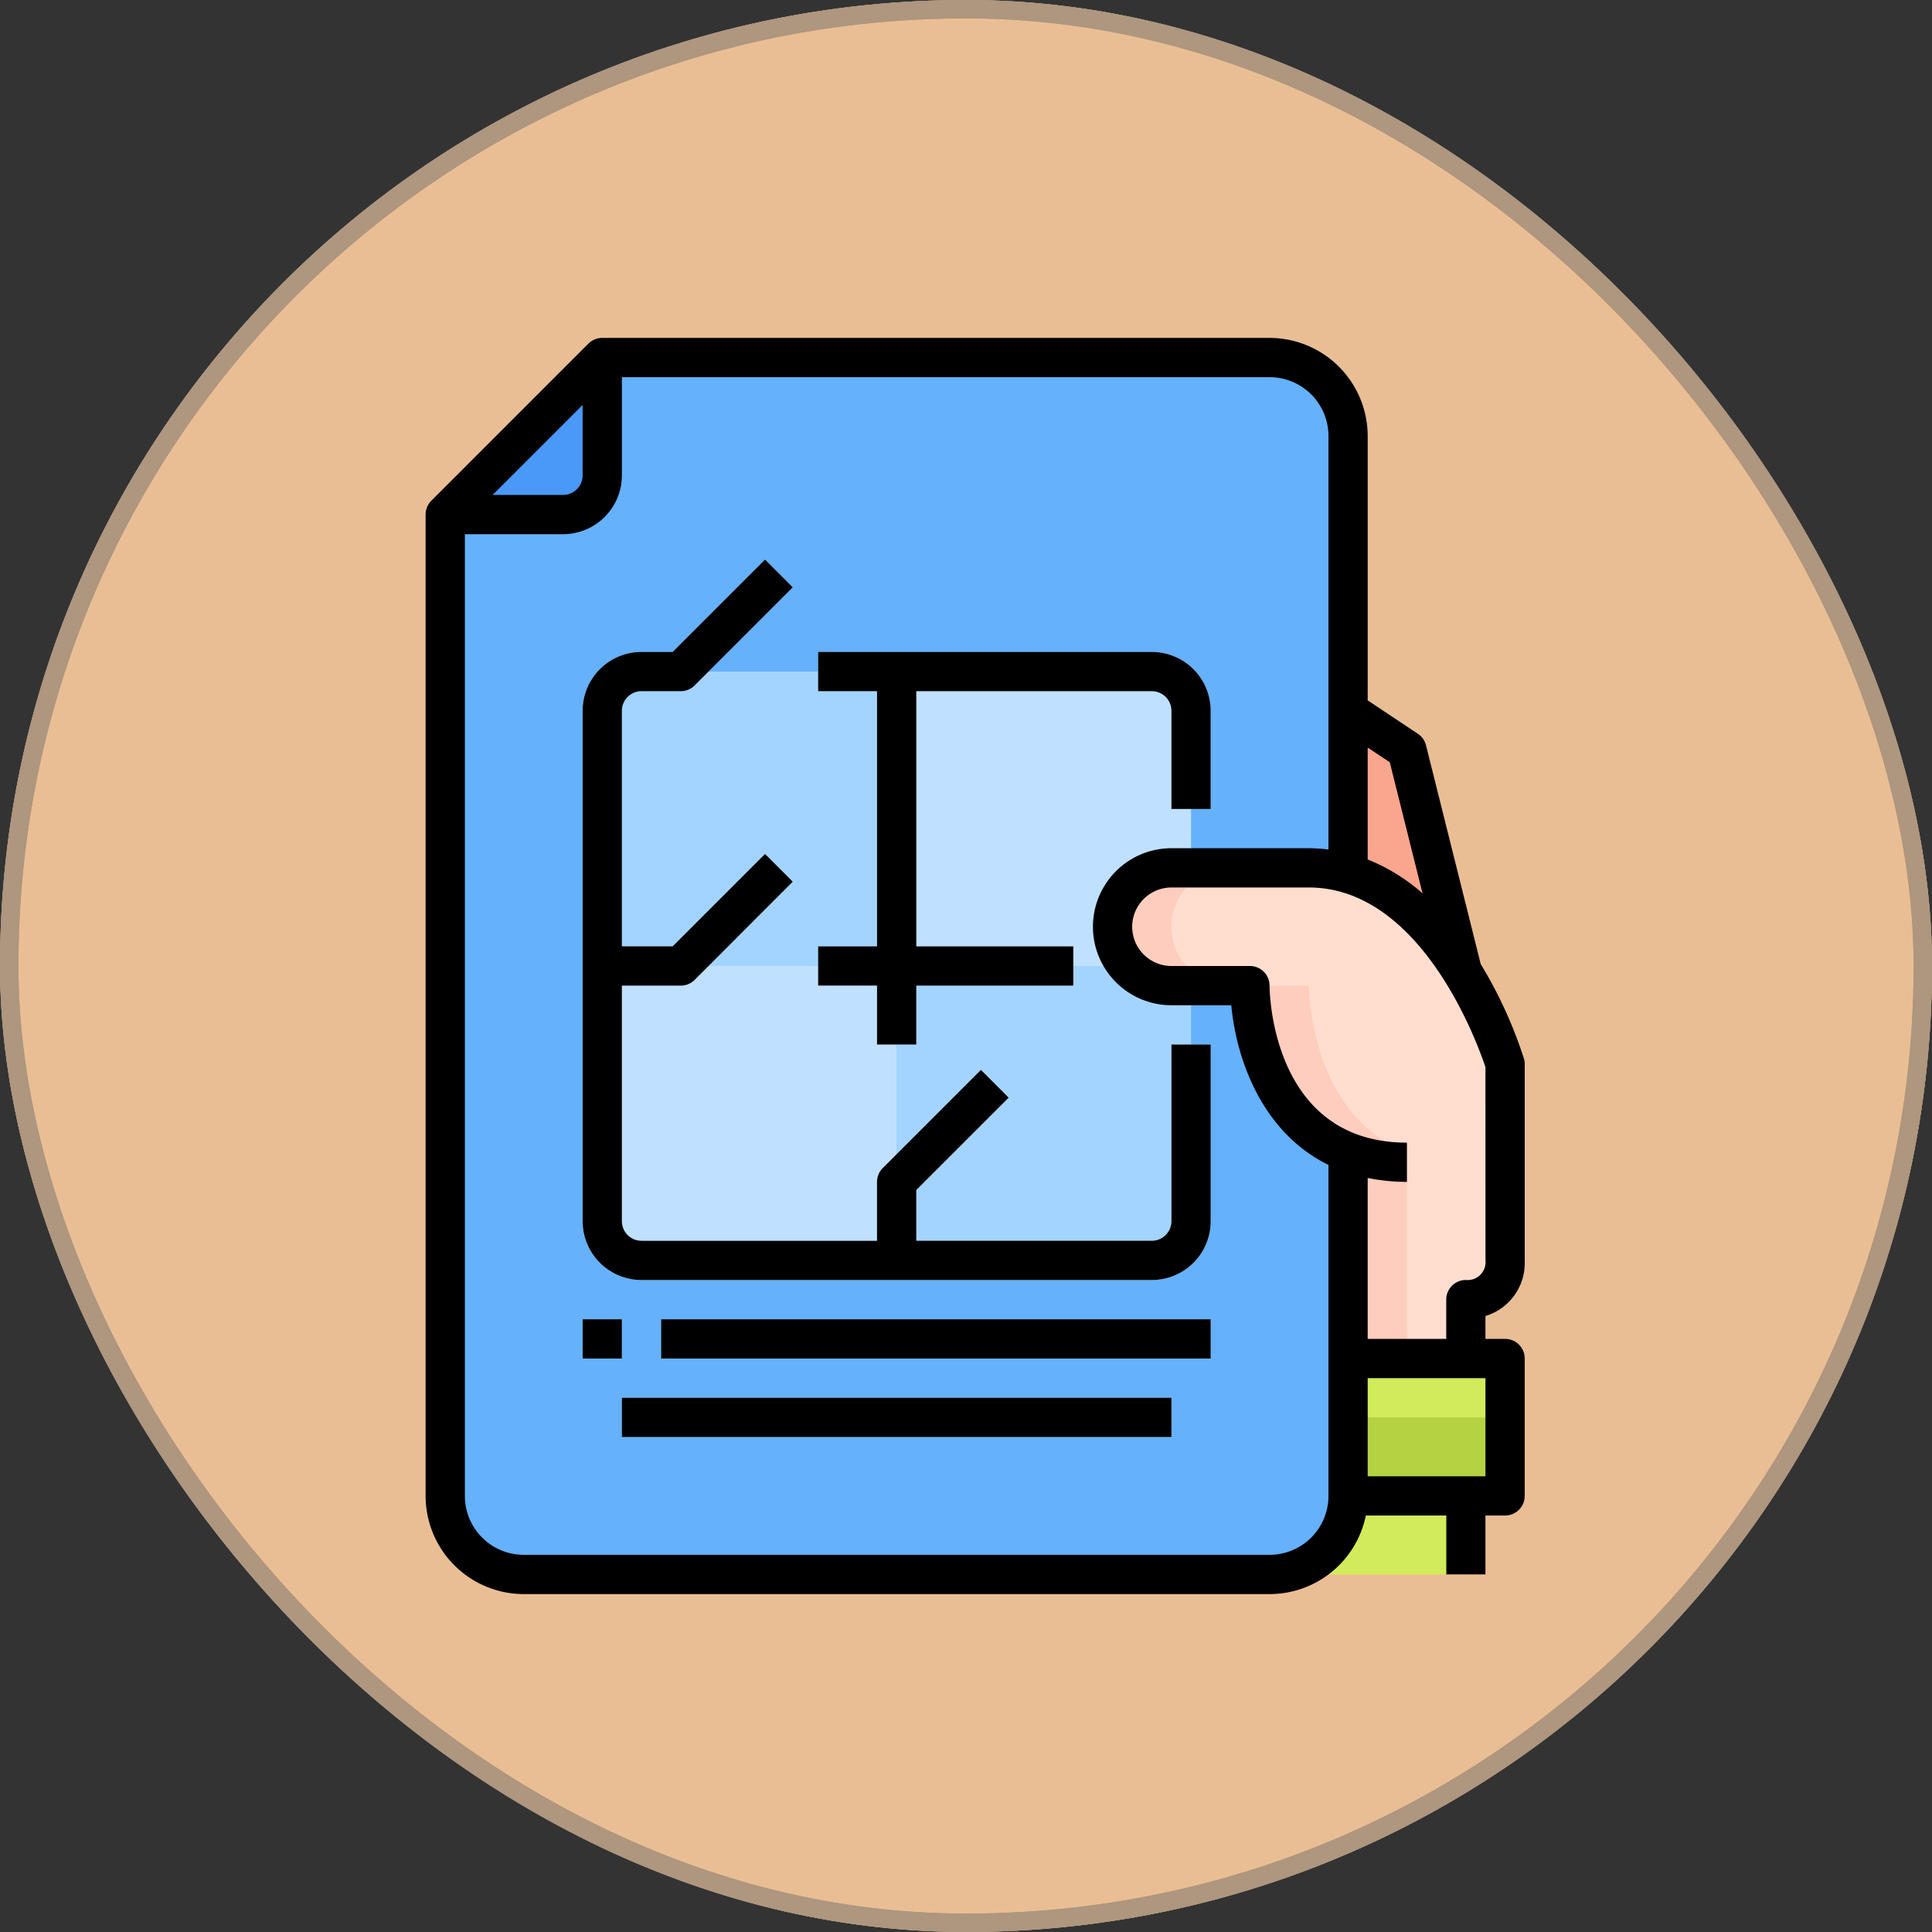 <svg xmlns="http://www.w3.org/2000/svg" width="105" height="105" viewBox="0 0 105 105">
  <rect x="0" y="0" width="105" height="105" fill="#333333" stroke="none"/>
  <g id="Grupo_1212450" data-name="Grupo 1212450" transform="translate(-327 -18803.207)">
    <g id="Grupo_1198269" data-name="Grupo 1198269" transform="translate(327.001 18803.207)">
      <g id="Grupo_1098742" data-name="Grupo 1098742" transform="translate(0)">
        <g id="Rectángulo_400898" data-name="Rectángulo 400898" transform="translate(0.001 0)" fill="#eabe94" stroke="#ae967f" stroke-width="1">
          <rect width="104.999" height="104.999" rx="52.5" stroke="none"/>
          <rect x="0.5" y="0.5" width="103.999" height="103.999" rx="52" fill="none"/>
        </g>
        <g id="Rectángulo_400907" data-name="Rectángulo 400907" transform="translate(0 0)" fill="none" stroke="#ae967f" stroke-width="1">
          <rect width="104.999" height="104.999" rx="52.5" stroke="none"/>
          <rect x="0.5" y="0.5" width="103.999" height="103.999" rx="52" fill="none"/>
        </g>
      </g>
    </g>
    <g id="_06-plan" data-name="06-plan" transform="translate(342.131 18821.572)">
      <path id="Trazado_900667" data-name="Trazado 900667" d="M17.534,1V7.4A2.14,2.14,0,0,1,15.4,9.534H9Z" transform="translate(0.067 0.067)" fill="#4a98f7"/>
      <path id="Trazado_900668" data-name="Trazado 900668" d="M58.068,5.267v57.6A4.267,4.267,0,0,1,53.8,67.136H13.267A4.267,4.267,0,0,1,9,62.869V9.534h6.4A2.14,2.14,0,0,0,17.534,7.4V1H53.8A4.267,4.267,0,0,1,58.068,5.267Z" transform="translate(0.067 0.067)" fill="#65b1fc"/>
      <path id="Trazado_900669" data-name="Trazado 900669" d="M19.133,17H33V33H17V19.133A2.133,2.133,0,0,1,19.133,17Z" transform="translate(0.6 1.134)" fill="#a3d4ff"/>
      <path id="Trazado_900670" data-name="Trazado 900670" d="M0,0H16V16H2.133A2.133,2.133,0,0,1,0,13.867Z" transform="translate(49.601 34.135) rotate(180)" fill="#bfe1ff"/>
      <path id="Trazado_900671" data-name="Trazado 900671" d="M2.133,0H16V16H0V2.133A2.133,2.133,0,0,1,2.133,0Z" transform="translate(49.601 50.135) rotate(180)" fill="#a3d4ff"/>
      <path id="Trazado_900672" data-name="Trazado 900672" d="M17,32H33V48H19.133A2.133,2.133,0,0,1,17,45.867Z" transform="translate(0.6 2.135)" fill="#bfe1ff"/>
      <g id="Grupo_1212449" data-name="Grupo 1212449" transform="translate(16.534 12.046)">
        <path id="Trazado_900673" data-name="Trazado 900673" d="M46.134,16H28v2.133h3.2V32H28v2.133h3.2v3.2h2.133v-3.2h8.534V32H33.334V18.133h12.8A1.067,1.067,0,0,1,47.2,19.2v5.334h2.133V19.2A3.2,3.2,0,0,0,46.134,16Z" transform="translate(-15.2 -10.979)" fill="#dbeeff"/>
        <path id="Trazado_900674" data-name="Trazado 900674" d="M48,47.248a1.067,1.067,0,0,1-1.067,1.067h-12.8V45.557l5.021-5.021-1.508-1.508-5.334,5.334a1.067,1.067,0,0,0-.313.754v3.2H19.2a1.067,1.067,0,0,1-1.067-1.067v-12.8h3.2a1.067,1.067,0,0,0,.754-.312L27.421,28.8l-1.508-1.508-5.021,5.021H18.133v-12.8A1.067,1.067,0,0,1,19.2,18.447h2.133a1.067,1.067,0,0,0,.754-.312L27.421,12.8l-1.508-1.508-5.021,5.021H19.2a3.2,3.2,0,0,0-3.2,3.2V47.248a3.2,3.2,0,0,0,3.2,3.2H46.934a3.2,3.2,0,0,0,3.2-3.2v-9.6H48Z" transform="translate(-16 -11.293)" fill="#dbeeff"/>
        <path id="Trazado_900675" data-name="Trazado 900675" d="M16,50h2.133v2.133H16Z" transform="translate(-16 -8.711)" fill="#dbeeff"/>
        <path id="Trazado_900676" data-name="Trazado 900676" d="M20,50H49.868v2.133H20Z" transform="translate(-15.733 -8.711)" fill="#dbeeff"/>
        <path id="Trazado_900677" data-name="Trazado 900677" d="M18,54H47.868v2.133H18Z" transform="translate(-15.867 -8.444)" fill="#dbeeff"/>
      </g>
      <path id="Trazado_900678" data-name="Trazado 900678" d="M63.534,52v7.467H55V52h8.534Z" transform="translate(3.135 3.469)" fill="#d2eb5a"/>
      <path id="Trazado_900679" data-name="Trazado 900679" d="M63.534,55v4.267H55V55h8.534Z" transform="translate(3.135 3.669)" fill="#b4d241"/>
      <path id="Trazado_900680" data-name="Trazado 900680" d="M61.667,59v4.267H51A4.267,4.267,0,0,0,55.267,59Z" transform="translate(2.868 3.936)" fill="#d2eb5a"/>
      <path id="Trazado_900681" data-name="Trazado 900681" d="M61.219,33.219c-1.387-2.24-3.435-4.565-6.219-5.376V19l3.2,2.133Z" transform="translate(3.135 1.267)" fill="#faa68e"/>
      <path id="Trazado_900682" data-name="Trazado 900682" d="M62.2,50.467v3.2H55.8V42.446c-5.334-2.027-5.334-9.046-5.334-9.046H46.2a3.2,3.2,0,1,1,0-6.4h7.467a7.315,7.315,0,0,1,2.133.309c2.784.811,4.832,3.136,6.219,5.376a23.325,23.325,0,0,1,2.315,4.982V48.334A2.09,2.09,0,0,1,62.2,50.467Z" transform="translate(2.335 1.801)" fill="#ffdecf"/>
      <path id="Trazado_900683" data-name="Trazado 900683" d="M46.2,30.2A3.2,3.2,0,0,1,49.4,27H46.2a3.2,3.2,0,1,0,0,6.4h3.2A3.2,3.2,0,0,1,46.2,30.2Z" transform="translate(2.335 1.801)" fill="#ffcdbe"/>
      <path id="Trazado_900684" data-name="Trazado 900684" d="M53.2,33H50s0,7.019,5.334,9.046V53.267h3.2V42.046C53.2,40.019,53.2,33,53.2,33Z" transform="translate(2.802 2.201)" fill="#ffcdbe"/>
      <path id="Trazado_900685" data-name="Trazado 900685" d="M67.735,50.135V39.468a1.1,1.1,0,0,0-.045-.306,24.128,24.128,0,0,0-2.347-5.132L62.37,22.143a1.067,1.067,0,0,0-.443-.629L59.2,19.7V5.334A5.34,5.34,0,0,0,53.868,0H17.6a1.067,1.067,0,0,0-.754.312L8.313,8.846A1.067,1.067,0,0,0,8,9.6V62.936a5.34,5.34,0,0,0,5.334,5.334H53.868A5.343,5.343,0,0,0,59.1,64h4.373v3.2H65.6V64h1.067a1.067,1.067,0,0,0,1.067-1.067V55.469A1.067,1.067,0,0,0,66.669,54.4H65.6V53.157a3.006,3.006,0,0,0,2.133-3.022Zm-2.133,0A.976.976,0,0,1,64.535,51.2a1.067,1.067,0,0,0-1.067,1.067V54.4H59.2V45.655a10.753,10.753,0,0,0,2.133.213V43.735c-7.351,0-7.467-8.187-7.467-8.534A1.067,1.067,0,0,0,52.8,34.135H48.535a2.133,2.133,0,1,1,0-4.267H56c6.145,0,9.2,8.558,9.6,9.767ZM60.4,23.06l1.781,7.127A10.293,10.293,0,0,0,59.2,28.346v-6.08ZM16.534,3.642V7.467a1.067,1.067,0,0,1-1.067,1.067H11.642ZM53.868,66.136H13.334a3.2,3.2,0,0,1-3.2-3.2V10.667h5.334a3.2,3.2,0,0,0,3.2-3.2V2.133h35.2a3.2,3.2,0,0,1,3.2,3.2V27.806A8.7,8.7,0,0,0,56,27.734H48.535a4.267,4.267,0,1,0,0,8.534h3.251c.268,2.889,1.643,6.893,5.282,8.677V62.936a3.2,3.2,0,0,1-3.2,3.2ZM65.6,61.869H59.2V56.535h6.4Z"/>
      <path id="Trazado_900686" data-name="Trazado 900686" d="M31.2,37.334h2.133v-3.2h8.534V32H33.334V18.133h12.8A1.067,1.067,0,0,1,47.2,19.2v5.334h2.133V19.2a3.2,3.2,0,0,0-3.2-3.2H28v2.133h3.2V32H28v2.133h3.2Z" transform="translate(1.334 1.067)"/>
      <path id="Trazado_900687" data-name="Trazado 900687" d="M48,47.248a1.067,1.067,0,0,1-1.067,1.067h-12.8V45.557l5.021-5.021-1.508-1.508-5.334,5.334a1.067,1.067,0,0,0-.313.754v3.2H19.2a1.067,1.067,0,0,1-1.067-1.067v-12.8h3.2a1.067,1.067,0,0,0,.754-.312L27.421,28.8l-1.508-1.508-5.021,5.021H18.133v-12.8A1.067,1.067,0,0,1,19.2,18.447h2.133a1.067,1.067,0,0,0,.754-.312L27.421,12.8l-1.508-1.508-5.021,5.021H19.2a3.2,3.2,0,0,0-3.2,3.2V47.248a3.2,3.2,0,0,0,3.2,3.2H46.934a3.2,3.2,0,0,0,3.2-3.2v-9.6H48Z" transform="translate(0.534 0.753)"/>
      <path id="Trazado_900688" data-name="Trazado 900688" d="M16,50h2.133v2.133H16Z" transform="translate(0.534 3.335)"/>
      <path id="Trazado_900689" data-name="Trazado 900689" d="M20,50H49.868v2.133H20Z" transform="translate(0.8 3.335)"/>
      <path id="Trazado_900690" data-name="Trazado 900690" d="M18,54H47.868v2.133H18Z" transform="translate(0.667 3.602)"/>
    </g>
  </g>
</svg>
